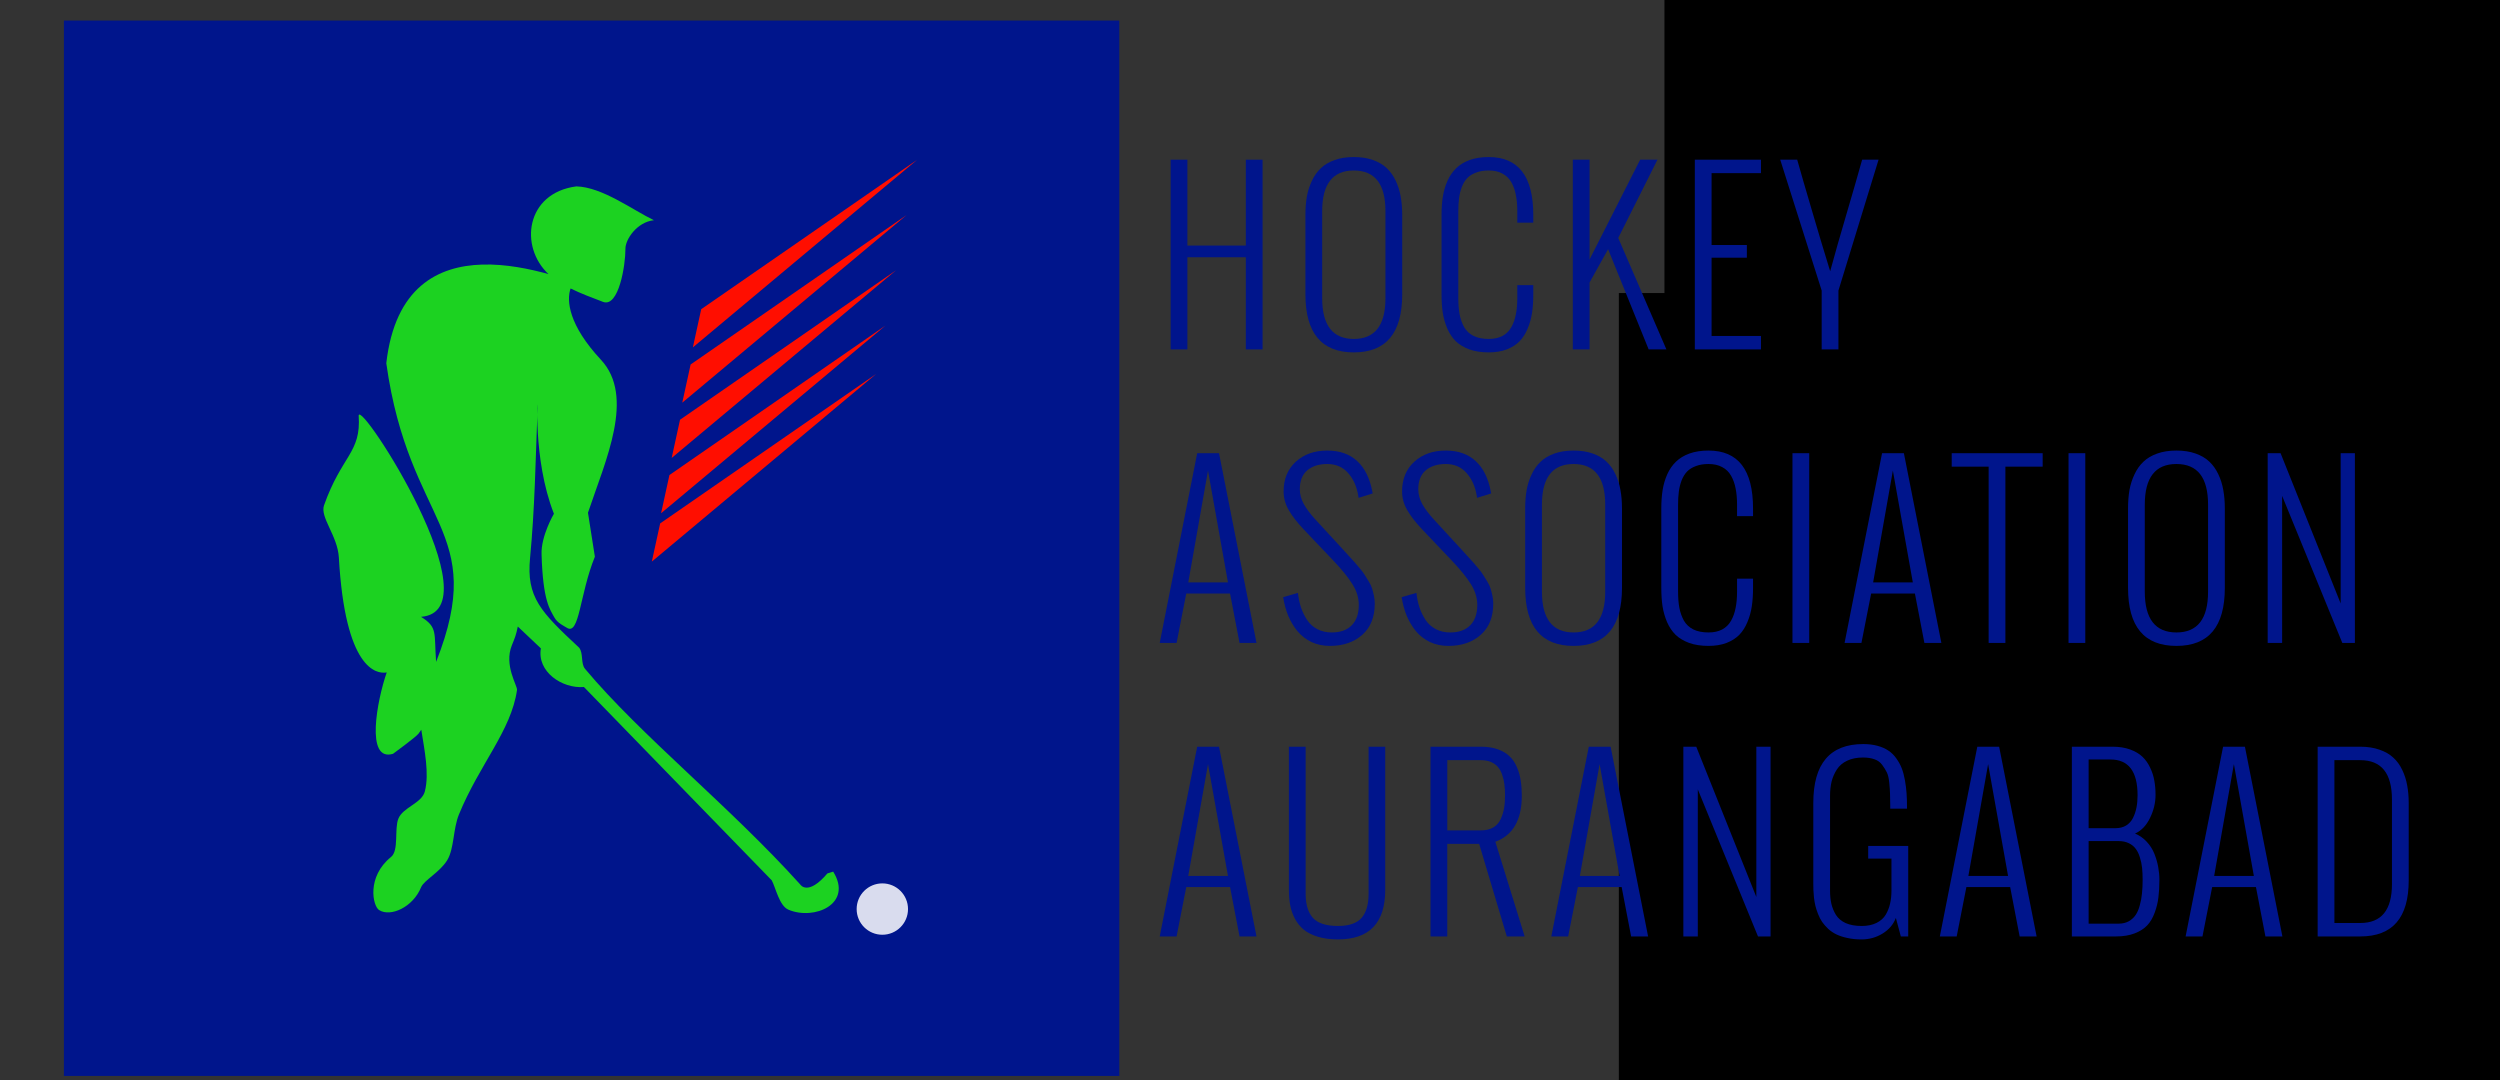 <?xml version="1.0" encoding="UTF-8" standalone="no"?>
<!-- Created with Inkscape (http://www.inkscape.org/) -->

<svg
   xmlns:dc="http://purl.org/dc/elements/1.1/"
   xmlns:cc="http://creativecommons.org/ns#"
   xmlns:rdf="http://www.w3.org/1999/02/22-rdf-syntax-ns#"
   xmlns:svg="http://www.w3.org/2000/svg"
   xmlns="http://www.w3.org/2000/svg"
   xmlns:sodipodi="http://sodipodi.sourceforge.net/DTD/sodipodi-0.dtd"
   xmlns:inkscape="http://www.inkscape.org/namespaces/inkscape"
   width="250mm"
   height="108mm"
   viewBox="0 0 885.827 382.677"
   id="svg2"
   version="1.1"
   inkscape:version="0.91 r13725"
   sodipodi:docname="logo.svg"
   inkscape:export-filename="C:\Users\django\Desktop\Hockey\logo\logo.png"
   inkscape:export-xdpi="158.10699"
   inkscape:export-ydpi="158.10699">
  <rect x="0" y="0" width="885.827" height="382.677" fill="#333333" stroke="none"/>
  <sodipodi:namedview
     id="base"
     pagecolor="#ffffff"
     bordercolor="#666666"
     borderopacity="1.0"
     inkscape:pageopacity="0.0"
     inkscape:pageshadow="2"
     inkscape:zoom="0.49497475"
     inkscape:cx="435.62342"
     inkscape:cy="362.83297"
     inkscape:document-units="px"
     inkscape:current-layer="layer1"
     showgrid="false"
     inkscape:snap-bbox="true"
     inkscape:snap-grids="true"
     inkscape:snap-to-guides="false"
     inkscape:window-width="1176"
     inkscape:window-height="601"
     inkscape:window-x="-8"
     inkscape:window-y="-8"
     inkscape:window-maximized="1">
    <inkscape:grid
       id="grid4179"
       type="xygrid" />
  </sodipodi:namedview>
  <defs
     id="defs4" />
  <g
     id="layer1"
     inkscape:groupmode="layer"
     inkscape:label="Layer 1"
     transform="translate(0,-669.685)"
     style="display:inline">
    <rect
       y="676.958"
       x="22.643"
       height="373.964"
       width="373.964"
       id="rect4147"
       style="opacity:1;fill:#00158c;fill-opacity:1;fill-rule:evenodd;stroke:none;stroke-width:50;stroke-linecap:round;stroke-linejoin:round;stroke-miterlimit:4;stroke-dasharray:none;stroke-dashoffset:0;stroke-opacity:1" />
    <path
       inkscape:connector-curvature="0"
       id="path4170"
       d="m 230.956,868.682 79.501,-66.507 -76.542,52.968 -2.959,13.538 z m 3.284,-17.14 79.501,-66.507 -76.542,52.968 -2.959,13.538 z m 3.754,-19.588 79.501,-66.507 -76.542,52.968 -2.959,13.538 z m 3.754,-19.588 79.501,-66.507 -76.542,52.968 -2.959,13.538 z m 3.754,-19.588 79.501,-66.507 -76.542,52.968 -2.959,13.538 z"
       style="fill:#ff0e00;fill-opacity:1;fill-rule:evenodd;stroke:none;stroke-width:1px;stroke-linecap:butt;stroke-linejoin:miter;stroke-opacity:1" />
    <path
       style="opacity:0.849;fill:#21f40f;fill-opacity:1;fill-rule:evenodd;stroke:none;stroke-width:42;stroke-linecap:round;stroke-linejoin:round;stroke-miterlimit:4;stroke-dasharray:none;stroke-dashoffset:0;stroke-opacity:1"
       d="m 204.217,735.726 c -18.006,2.364 -20.246,21.456 -9.859,31.077 -6.555,-1.813 -15.032,-3.622 -23.494,-3.372 -15.513,0.459 -30.894,7.864 -33.988,34.95 8.111,58.01 36.319,58.59 17.649,105.83 -0.767,-10.287 0.694,-12.183 -5.337,-15.966 26.806,-2.119 -21.736,-77.525 -22.099,-71.304 0.925,13.222 -5.98,14.021 -12.276,31.797 -1.5,4.235 4.818,10.771 5.255,18.504 2.226,39.444 13.204,41.365 16.959,40.709 -3.416,9.827 -7.655,31.842 2.238,28.822 0,0 7.836,-5.711 9.011,-7.107 0.358,-0.456 0.683,-0.938 1.003,-1.422 0.015,0.101 0.026,0.191 0.041,0.292 1.061,6.853 2.848,15.248 1.215,21.571 -1.091,4.223 -7.732,5.596 -9.376,9.639 -1.491,3.668 0.249,11.287 -2.595,13.581 -8.714,7.028 -6.517,17.404 -4.217,18.832 4.103,2.549 12.002,-1.074 14.851,-8.078 1.015,-2.495 6.626,-5.292 9.274,-9.622 2.476,-4.048 2.043,-11.053 4.139,-16.173 7.273,-17.767 18.525,-29.672 20.58,-44.111 0.215,-1.511 -4.71,-8.718 -1.824,-15.847 1.115,-2.755 1.484,-3.595 2.106,-6.647 l 8.181,7.746 c -1.455,8.199 7.455,14.32 15.244,13.685 l 66.546,68.495 c 1.391,2.537 2.654,9.013 5.904,10.401 9.104,3.888 23.018,-1.978 15.874,-13.478 l -2.054,0.636 c -6.978,8.181 -9.601,3.938 -9.601,3.938 -24.897,-27.637 -56.516,-52.798 -76.291,-76.453 -1.548,-1.878 -0.527,-5.475 -2.058,-7.457 -13.593,-12.687 -18.791,-17.846 -17.396,-31.885 1.672,-17.61 1.926,-33.957 2.65,-53.173 0.252,-6.556 -1.933,17.897 5.794,37.586 0,0 -4.658,7.903 -4.377,14.461 0.486,16.471 2.974,19.404 4.524,22.262 1.116,2.057 3.519,3.072 4.364,3.636 4.574,3.054 4.55,-11.759 10.002,-25.138 l -2.449,-15.582 c 6.233,-18.592 16.783,-41.132 4.58,-54.222 -11.428,-12.259 -12.243,-20.959 -10.742,-25.243 3.609,1.785 7.583,3.267 11.494,4.752 5.563,2.112 7.983,-13.028 7.94,-18.813 -0.045,-3.235 4.001,-9.462 10.096,-10.123 -7.422,-3.549 -18.337,-11.766 -27.478,-11.984 z"
       id="path4183"
       inkscape:connector-curvature="0"
       sodipodi:nodetypes="ccsccccssccccssssssssssccccscccccccccssccscsccc" />
    <flowRoot
       xml:space="preserve"
       id="flowRoot4155"
       style="font-style:normal;font-weight:normal;font-size:17.5px;line-height:125%;font-family:sans-serif;letter-spacing:0px;word-spacing:0px;fill:#000000;fill-opacity:1;stroke:none;stroke-width:1px;stroke-linecap:butt;stroke-linejoin:miter;stroke-opacity:1"
       transform="translate(-28.447,554.704)"><flowRegion
         id="flowRegion4157"><rect
           id="rect4159"
           width="383.858"
           height="339.411"
           x="602.051"
           y="218.815" /></flowRegion><flowPara
         id="flowPara4161"
         style="font-size:80px">&gt;&gt;&gt;&gt;&gt;&gt;&gt;&gt;&gt;&gt;&gt;</flowPara></flowRoot>    <flowRoot
       xml:space="preserve"
       id="flowRoot4163"
       style="font-style:normal;font-weight:normal;font-size:80px;line-height:125%;font-family:sans-serif;letter-spacing:0px;word-spacing:0px;fill:#000000;fill-opacity:1;stroke:none;stroke-width:1px;stroke-linecap:butt;stroke-linejoin:miter;stroke-opacity:1"
       transform="translate(-28.447,246.437)"><flowRegion
         id="flowRegion4165"><rect
           id="rect4167"
           width="343.452"
           height="375.777"
           x="618.213"
           y="239.018"
           style="font-size:80px" /></flowRegion><flowPara
         id="flowPara4169" /></flowRoot>    <g
       transform="translate(-197.005,486.891)"
       style="font-style:normal;font-weight:normal;font-size:17.5px;line-height:125%;font-family:sans-serif;letter-spacing:0px;word-spacing:0px;fill:#00158c;fill-opacity:1;stroke:none;stroke-width:1px;stroke-linecap:butt;stroke-linejoin:miter;stroke-opacity:1"
       id="flowRoot4171">
      <path
         d="m 611.795,306.604 0,-67.227 5.938,0 0,30.43 20.703,0 0,-30.43 5.938,0 0,67.227 -5.938,0 0,-32.656 -20.703,0 0,32.656 -5.938,0 z"
         style="font-style:normal;font-variant:normal;font-weight:300;font-stretch:normal;font-size:80px;line-height:130%;font-family:Oswald;-inkscape-font-specification:'Oswald Light';letter-spacing:4.95px;fill:#00158c;fill-opacity:1"
         id="path4153"
         inkscape:connector-curvature="0" />
      <path
         d="m 659.557,287.112 0,-28.164 q 0,-3.555 0.508,-6.523 0.547,-2.969 1.797,-5.586 1.25,-2.656 3.164,-4.453 1.914,-1.836 4.883,-2.891 2.969,-1.055 6.797,-1.055 3.828,0 6.797,1.055 2.969,1.055 4.883,2.891 1.914,1.797 3.164,4.453 1.25,2.617 1.758,5.586 0.547,2.969 0.547,6.523 l 0,28.164 q 0,20.547 -17.148,20.547 -17.148,0 -17.148,-20.547 z m 28.359,1.328 0,-30.82 q 0,-14.414 -11.211,-14.414 -11.211,0 -11.211,14.414 l 0,30.82 q 0,14.453 11.211,14.453 11.211,0 11.211,-14.453 z"
         style="font-style:normal;font-variant:normal;font-weight:300;font-stretch:normal;font-size:80px;line-height:130%;font-family:Oswald;-inkscape-font-specification:'Oswald Light';letter-spacing:4.95px;fill:#00158c;fill-opacity:1"
         id="path4155"
         inkscape:connector-curvature="0" />
      <path
         d="m 707.789,287.112 0,-28.164 q 0,-3.594 0.469,-6.523 0.469,-2.93 1.641,-5.586 1.211,-2.656 3.086,-4.453 1.875,-1.836 4.766,-2.891 2.93,-1.055 6.758,-1.055 15.781,0 15.781,20.508 l 0,2.734 -5.664,0 0,-4.062 q 0,-3.242 -0.508,-5.742 -0.469,-2.5 -1.602,-4.492 -1.133,-2.031 -3.164,-3.086 -1.992,-1.094 -4.844,-1.094 -2.578,0 -4.492,0.742 -1.914,0.703 -3.125,1.953 -1.172,1.25 -1.914,3.125 -0.703,1.875 -0.977,3.945 -0.273,2.031 -0.273,4.648 l 0,30.82 q 0,3.32 0.469,5.781 0.469,2.422 1.602,4.492 1.172,2.031 3.359,3.125 2.188,1.055 5.352,1.055 2.852,0 4.844,-1.055 2.031,-1.094 3.164,-3.125 1.133,-2.031 1.602,-4.531 0.508,-2.5 0.508,-5.742 l 0,-4.609 5.664,0 0,3.281 q 0,3.555 -0.43,6.484 -0.43,2.93 -1.562,5.625 -1.094,2.656 -2.852,4.492 -1.758,1.797 -4.531,2.891 -2.773,1.055 -6.406,1.055 -3.906,0 -6.875,-1.055 -2.93,-1.094 -4.805,-2.891 -1.836,-1.836 -3.008,-4.492 -1.133,-2.695 -1.602,-5.586 -0.43,-2.93 -0.43,-6.523 z"
         style="font-style:normal;font-variant:normal;font-weight:300;font-stretch:normal;font-size:80px;line-height:130%;font-family:Oswald;-inkscape-font-specification:'Oswald Light';letter-spacing:4.95px;fill:#00158c;fill-opacity:1"
         id="path4157"
         inkscape:connector-curvature="0" />
      <path
         d="m 754.301,306.604 0,-67.227 5.938,0 0,35.352 17.93,-35.352 6.133,0 -13.906,27.734 17.07,39.492 -6.289,0 -14.375,-35.508 -6.562,11.797 0,23.711 -5.938,0 z"
         style="font-style:normal;font-variant:normal;font-weight:300;font-stretch:normal;font-size:80px;line-height:130%;font-family:Oswald;-inkscape-font-specification:'Oswald Light';letter-spacing:4.95px;fill:#00158c;fill-opacity:1"
         id="path4159"
         inkscape:connector-curvature="0" />
      <path
         d="m 797.532,306.604 0,-67.227 23.438,0 0,4.766 -17.5,0 0,25.469 12.5,0 0,4.492 -12.5,0 0,27.734 17.5,0 0,4.766 -23.438,0 z"
         style="font-style:normal;font-variant:normal;font-weight:300;font-stretch:normal;font-size:80px;line-height:130%;font-family:Oswald;-inkscape-font-specification:'Oswald Light';letter-spacing:4.95px;fill:#00158c;fill-opacity:1"
         id="path4161"
         inkscape:connector-curvature="0" />
      <path
         d="m 842.482,306.604 0,-20.859 -14.688,-46.367 6.016,0 q 0.781,2.812 2.266,7.93 1.484,5.117 3.047,10.391 1.562,5.273 3.008,10.156 1.484,4.844 2.422,7.969 l 0.938,3.086 q 2.5,-9.18 5.781,-20.273 3.281,-11.133 5.547,-19.258 l 5.82,0 -14.219,46.367 0,20.859 -5.938,0 z"
         style="font-style:normal;font-variant:normal;font-weight:300;font-stretch:normal;font-size:80px;line-height:130%;font-family:Oswald;-inkscape-font-specification:'Oswald Light';letter-spacing:4.95px;fill:#00158c;fill-opacity:1"
         id="path4163"
         inkscape:connector-curvature="0" />
      <path
         d="m 618.045,389.158 14.062,0 -7.07,-39.609 -6.992,39.609 z m -4.141,21.445 -5.977,0 13.281,-67.227 7.734,0 13.281,67.227 -6.016,0 -3.359,-17.5 -15.508,0 -3.438,17.5 z"
         style="font-style:normal;font-variant:normal;font-weight:300;font-stretch:normal;font-size:80px;line-height:130%;font-family:Oswald;-inkscape-font-specification:'Oswald Light';letter-spacing:4.95px;fill:#00158c;fill-opacity:1"
         id="path4165"
         inkscape:connector-curvature="0" />
      <path
         d="m 651.667,394.393 5.234,-1.523 q 0.312,2.812 1.094,5.195 0.82,2.383 2.188,4.453 1.367,2.031 3.594,3.203 2.266,1.172 5.117,1.172 4.57,0 7.07,-2.539 2.5,-2.539 2.5,-7.188 0,-3.867 -2.305,-7.461 -2.266,-3.594 -6.719,-8.281 l -10.508,-11.055 q -3.438,-3.633 -5.273,-6.797 -1.836,-3.164 -1.836,-6.641 0,-6.602 4.336,-10.547 4.336,-3.945 11.133,-3.945 6.602,0 10.625,3.75 4.023,3.711 5.352,10.82 l 0.117,0.625 -5,1.562 -0.078,-0.547 q -0.781,-5.039 -3.633,-8.242 -2.812,-3.203 -7.383,-3.203 -4.453,0 -7.109,2.266 -2.617,2.266 -2.617,6.68 0,2.656 1.406,5.234 1.445,2.578 4.102,5.469 l 9.883,10.742 q 0.391,0.43 1.953,2.148 1.562,1.68 2.031,2.227 0.508,0.547 1.797,2.109 1.328,1.562 1.797,2.383 0.508,0.781 1.406,2.266 0.898,1.445 1.211,2.539 0.352,1.094 0.664,2.539 0.312,1.445 0.312,2.852 0,7.188 -4.453,11.094 -4.414,3.906 -11.445,3.906 -3.594,0 -6.523,-1.367 -2.93,-1.406 -4.961,-3.828 -1.992,-2.422 -3.281,-5.469 -1.25,-3.047 -1.797,-6.602 z"
         style="font-style:normal;font-variant:normal;font-weight:300;font-stretch:normal;font-size:80px;line-height:130%;font-family:Oswald;-inkscape-font-specification:'Oswald Light';letter-spacing:4.95px;fill:#00158c;fill-opacity:1"
         id="path4167"
         inkscape:connector-curvature="0" />
      <path
         d="m 693.648,394.393 5.234,-1.523 q 0.312,2.812 1.094,5.195 0.82,2.383 2.188,4.453 1.367,2.031 3.594,3.203 2.266,1.172 5.117,1.172 4.57,0 7.07,-2.539 2.5,-2.539 2.5,-7.188 0,-3.867 -2.305,-7.461 -2.266,-3.594 -6.719,-8.281 l -10.508,-11.055 q -3.438,-3.633 -5.273,-6.797 -1.836,-3.164 -1.836,-6.641 0,-6.602 4.336,-10.547 4.336,-3.945 11.133,-3.945 6.602,0 10.625,3.75 4.023,3.711 5.352,10.82 l 0.117,0.625 -5,1.562 -0.078,-0.547 q -0.781,-5.039 -3.633,-8.242 -2.812,-3.203 -7.383,-3.203 -4.453,0 -7.109,2.266 -2.617,2.266 -2.617,6.68 0,2.656 1.406,5.234 1.445,2.578 4.102,5.469 l 9.883,10.742 q 0.391,0.43 1.953,2.148 1.562,1.68 2.031,2.227 0.508,0.547 1.797,2.109 1.328,1.562 1.797,2.383 0.508,0.781 1.406,2.266 0.898,1.445 1.211,2.539 0.352,1.094 0.664,2.539 0.312,1.445 0.312,2.852 0,7.188 -4.453,11.094 -4.414,3.906 -11.445,3.906 -3.594,0 -6.523,-1.367 -2.93,-1.406 -4.961,-3.828 -1.992,-2.422 -3.281,-5.469 -1.25,-3.047 -1.797,-6.602 z"
         style="font-style:normal;font-variant:normal;font-weight:300;font-stretch:normal;font-size:80px;line-height:130%;font-family:Oswald;-inkscape-font-specification:'Oswald Light';letter-spacing:4.95px;fill:#00158c;fill-opacity:1"
         id="path4169"
         inkscape:connector-curvature="0" />
      <path
         d="m 737.426,391.112 0,-28.164 q 0,-3.555 0.508,-6.523 0.547,-2.969 1.797,-5.586 1.25,-2.656 3.164,-4.453 1.914,-1.836 4.883,-2.891 2.969,-1.055 6.797,-1.055 3.828,0 6.797,1.055 2.969,1.055 4.883,2.891 1.914,1.797 3.164,4.453 1.25,2.617 1.758,5.586 0.547,2.969 0.547,6.523 l 0,28.164 q 0,20.547 -17.148,20.547 -17.148,0 -17.148,-20.547 z m 28.359,1.328 0,-30.82 q 0,-14.414 -11.211,-14.414 -11.211,0 -11.211,14.414 l 0,30.82 q 0,14.453 11.211,14.453 11.211,0 11.211,-14.453 z"
         style="font-style:normal;font-variant:normal;font-weight:300;font-stretch:normal;font-size:80px;line-height:130%;font-family:Oswald;-inkscape-font-specification:'Oswald Light';letter-spacing:4.95px;fill:#00158c;fill-opacity:1"
         id="path4171"
         inkscape:connector-curvature="0" />
      <path
         d="m 785.657,391.112 0,-28.164 q 0,-3.594 0.469,-6.523 0.469,-2.93 1.641,-5.586 1.211,-2.656 3.086,-4.453 1.875,-1.836 4.766,-2.891 2.93,-1.055 6.758,-1.055 15.781,0 15.781,20.508 l 0,2.734 -5.664,0 0,-4.062 q 0,-3.242 -0.508,-5.742 -0.469,-2.5 -1.602,-4.492 -1.133,-2.031 -3.164,-3.086 -1.992,-1.094 -4.844,-1.094 -2.578,0 -4.492,0.742 -1.914,0.703 -3.125,1.953 -1.172,1.25 -1.914,3.125 -0.703,1.875 -0.977,3.945 -0.273,2.031 -0.273,4.648 l 0,30.82 q 0,3.32 0.469,5.781 0.469,2.422 1.602,4.492 1.172,2.031 3.359,3.125 2.188,1.055 5.352,1.055 2.852,0 4.844,-1.055 2.031,-1.094 3.164,-3.125 1.133,-2.031 1.602,-4.531 0.508,-2.5 0.508,-5.742 l 0,-4.609 5.664,0 0,3.281 q 0,3.555 -0.43,6.484 -0.43,2.93 -1.562,5.625 -1.094,2.656 -2.852,4.492 -1.758,1.797 -4.531,2.891 -2.773,1.055 -6.406,1.055 -3.906,0 -6.875,-1.055 -2.93,-1.094 -4.805,-2.891 -1.836,-1.836 -3.008,-4.492 -1.133,-2.695 -1.602,-5.586 -0.43,-2.93 -0.43,-6.523 z"
         style="font-style:normal;font-variant:normal;font-weight:300;font-stretch:normal;font-size:80px;line-height:130%;font-family:Oswald;-inkscape-font-specification:'Oswald Light';letter-spacing:4.95px;fill:#00158c;fill-opacity:1"
         id="path4173"
         inkscape:connector-curvature="0" />
      <path
         d="m 832.131,410.604 0,-67.227 5.938,0 0,67.227 -5.938,0 z"
         style="font-style:normal;font-variant:normal;font-weight:300;font-stretch:normal;font-size:80px;line-height:130%;font-family:Oswald;-inkscape-font-specification:'Oswald Light';letter-spacing:4.95px;fill:#00158c;fill-opacity:1"
         id="path4175"
         inkscape:connector-curvature="0" />
      <path
         d="m 860.714,389.158 14.062,0 -7.07,-39.609 -6.992,39.609 z m -4.141,21.445 -5.977,0 13.281,-67.227 7.734,0 13.281,67.227 -6.016,0 -3.359,-17.5 -15.508,0 -3.438,17.5 z"
         style="font-style:normal;font-variant:normal;font-weight:300;font-stretch:normal;font-size:80px;line-height:130%;font-family:Oswald;-inkscape-font-specification:'Oswald Light';letter-spacing:4.95px;fill:#00158c;fill-opacity:1"
         id="path4177"
         inkscape:connector-curvature="0" />
      <path
         d="m 901.64,410.604 0,-62.461 -13.086,0 0,-4.766 32.227,0 0,4.766 -13.203,0 0,62.461 -5.938,0 z"
         style="font-style:normal;font-variant:normal;font-weight:300;font-stretch:normal;font-size:80px;line-height:130%;font-family:Oswald;-inkscape-font-specification:'Oswald Light';letter-spacing:4.95px;fill:#00158c;fill-opacity:1"
         id="path4179"
         inkscape:connector-curvature="0" />
      <path
         d="m 929.95,410.604 0,-67.227 5.938,0 0,67.227 -5.938,0 z"
         style="font-style:normal;font-variant:normal;font-weight:300;font-stretch:normal;font-size:80px;line-height:130%;font-family:Oswald;-inkscape-font-specification:'Oswald Light';letter-spacing:4.95px;fill:#00158c;fill-opacity:1"
         id="path4181"
         inkscape:connector-curvature="0" />
      <path
         d="m 951.032,391.112 0,-28.164 q 0,-3.555 0.508,-6.523 0.547,-2.969 1.797,-5.586 1.25,-2.656 3.164,-4.453 1.914,-1.836 4.883,-2.891 2.969,-1.055 6.797,-1.055 3.828,0 6.797,1.055 2.969,1.055 4.883,2.891 1.914,1.797 3.164,4.453 1.25,2.617 1.758,5.586 0.547,2.969 0.547,6.523 l 0,28.164 q 0,20.547 -17.148,20.547 -17.148,0 -17.148,-20.547 z m 28.359,1.328 0,-30.82 q 0,-14.414 -11.211,-14.414 -11.211,0 -11.211,14.414 l 0,30.82 q 0,14.453 11.211,14.453 11.211,0 11.211,-14.453 z"
         style="font-style:normal;font-variant:normal;font-weight:300;font-stretch:normal;font-size:80px;line-height:130%;font-family:Oswald;-inkscape-font-specification:'Oswald Light';letter-spacing:4.95px;fill:#00158c;fill-opacity:1"
         id="path4184"
         inkscape:connector-curvature="0" />
      <path
         d="m 1000.514,410.604 0,-67.227 4.57,0 21.289,53.242 0,-53.242 5.039,0 0,67.227 -4.453,0 -21.328,-52.109 0,52.109 -5.117,0 z"
         style="font-style:normal;font-variant:normal;font-weight:300;font-stretch:normal;font-size:80px;line-height:130%;font-family:Oswald;-inkscape-font-specification:'Oswald Light';letter-spacing:4.95px;fill:#00158c;fill-opacity:1"
         id="path4186"
         inkscape:connector-curvature="0" />
      <path
         d="m 618.045,493.158 14.062,0 -7.07,-39.609 -6.992,39.609 z m -4.141,21.445 -5.977,0 13.281,-67.227 7.734,0 13.281,67.227 -6.016,0 -3.359,-17.5 -15.508,0 -3.438,17.5 z"
         style="font-style:normal;font-variant:normal;font-weight:300;font-stretch:normal;font-size:80px;line-height:130%;font-family:Oswald;-inkscape-font-specification:'Oswald Light';letter-spacing:4.95px;fill:#00158c;fill-opacity:1"
         id="path4188"
         inkscape:connector-curvature="0" />
      <path
         d="m 653.698,498.08 0,-50.703 5.938,0 0,52.07 q 0,5.781 2.617,8.633 2.617,2.812 8.828,2.812 5.859,0 8.359,-2.852 2.5,-2.852 2.5,-8.594 l 0,-52.07 5.898,0 0,50.703 q 0,17.578 -16.758,17.578 -4.023,0 -7.109,-0.938 -3.047,-0.938 -5,-2.5 -1.914,-1.602 -3.125,-3.867 -1.211,-2.305 -1.68,-4.766 -0.469,-2.5 -0.469,-5.508 z"
         style="font-style:normal;font-variant:normal;font-weight:300;font-stretch:normal;font-size:80px;line-height:130%;font-family:Oswald;-inkscape-font-specification:'Oswald Light';letter-spacing:4.95px;fill:#00158c;fill-opacity:1"
         id="path4190"
         inkscape:connector-curvature="0" />
      <path
         d="m 709.82,477.026 11.953,0 q 2.539,0 4.297,-1.016 1.758,-1.016 2.617,-2.891 0.898,-1.875 1.25,-3.906 0.352,-2.031 0.352,-4.648 0,-2.148 -0.234,-3.867 -0.195,-1.719 -0.781,-3.359 -0.547,-1.641 -1.484,-2.734 -0.938,-1.133 -2.461,-1.797 -1.523,-0.664 -3.555,-0.664 l -11.953,0 0,24.883 z m -5.938,37.578 0,-67.227 17.93,0 q 3.398,0 5.977,0.938 2.578,0.938 4.141,2.5 1.602,1.523 2.578,3.828 0.977,2.266 1.328,4.727 0.391,2.422 0.391,5.391 0,12.852 -9.375,16.289 l 10.391,33.555 -6.328,0 -9.805,-32.812 -11.289,0 0,32.812 -5.938,0 z"
         style="font-style:normal;font-variant:normal;font-weight:300;font-stretch:normal;font-size:80px;line-height:130%;font-family:Oswald;-inkscape-font-specification:'Oswald Light';letter-spacing:4.95px;fill:#00158c;fill-opacity:1"
         id="path4192"
         inkscape:connector-curvature="0" />
      <path
         d="m 756.801,493.158 14.062,0 -7.07,-39.609 -6.992,39.609 z m -4.141,21.445 -5.977,0 13.281,-67.227 7.734,0 13.281,67.227 -6.016,0 -3.359,-17.5 -15.508,0 -3.438,17.5 z"
         style="font-style:normal;font-variant:normal;font-weight:300;font-stretch:normal;font-size:80px;line-height:130%;font-family:Oswald;-inkscape-font-specification:'Oswald Light';letter-spacing:4.95px;fill:#00158c;fill-opacity:1"
         id="path4194"
         inkscape:connector-curvature="0" />
      <path
         d="m 793.47,514.604 0,-67.227 4.57,0 21.289,53.242 0,-53.242 5.039,0 0,67.227 -4.453,0 -21.328,-52.109 0,52.109 -5.117,0 z"
         style="font-style:normal;font-variant:normal;font-weight:300;font-stretch:normal;font-size:80px;line-height:130%;font-family:Oswald;-inkscape-font-specification:'Oswald Light';letter-spacing:4.95px;fill:#00158c;fill-opacity:1"
         id="path4196"
         inkscape:connector-curvature="0" />
      <path
         d="m 839.514,495.815 0,-28.516 q 0,-20.859 17.695,-20.859 2.812,0 5.078,0.625 2.305,0.625 3.867,1.719 1.602,1.055 2.773,2.734 1.211,1.68 1.914,3.477 0.703,1.797 1.133,4.219 0.43,2.383 0.586,4.648 0.156,2.227 0.156,5 l 0,0.469 -5.938,0 0,-0.508 q 0,-0.156 0,-0.508 0,-2.852 -0.078,-4.297 -0.039,-1.484 -0.273,-3.867 -0.234,-2.422 -0.859,-3.672 -0.625,-1.289 -1.641,-2.656 -1.016,-1.406 -2.734,-1.992 -1.719,-0.625 -4.062,-0.625 -3.281,0 -5.625,1.133 -2.344,1.094 -3.633,3.086 -1.289,1.992 -1.875,4.297 -0.547,2.305 -0.547,5.078 l 0,33.594 q 0,2.578 0.469,4.648 0.469,2.031 1.602,3.906 1.172,1.875 3.477,2.93 2.305,1.016 5.664,1.016 3.086,0 5.273,-1.094 2.188,-1.094 3.281,-2.969 1.094,-1.914 1.523,-3.945 0.469,-2.031 0.469,-4.492 l 0,-11.367 -8.242,0 0,-4.492 14.18,0 0,32.07 -2.617,0 -1.758,-6.562 q -1.328,3.477 -4.727,5.547 -3.359,2.07 -7.461,2.07 -2.695,0 -4.961,-0.508 -2.227,-0.469 -3.867,-1.25 -1.641,-0.781 -2.969,-1.992 -1.289,-1.25 -2.148,-2.461 -0.82,-1.211 -1.445,-2.812 -0.625,-1.602 -0.938,-2.891 -0.312,-1.289 -0.508,-2.93 -0.156,-1.641 -0.195,-2.656 -0.039,-1.016 -0.039,-2.344 z"
         style="font-style:normal;font-variant:normal;font-weight:300;font-stretch:normal;font-size:80px;line-height:130%;font-family:Oswald;-inkscape-font-specification:'Oswald Light';letter-spacing:4.95px;fill:#00158c;fill-opacity:1"
         id="path4198"
         inkscape:connector-curvature="0" />
      <path
         d="m 894.464,493.158 14.062,0 -7.07,-39.609 -6.992,39.609 z m -4.141,21.445 -5.977,0 13.281,-67.227 7.734,0 13.281,67.227 -6.016,0 -3.359,-17.5 -15.508,0 -3.438,17.5 z"
         style="font-style:normal;font-variant:normal;font-weight:300;font-stretch:normal;font-size:80px;line-height:130%;font-family:Oswald;-inkscape-font-specification:'Oswald Light';letter-spacing:4.95px;fill:#00158c;fill-opacity:1"
         id="path4200"
         inkscape:connector-curvature="0" />
      <path
         d="m 937.07,476.244 9.531,0 q 2.188,0 3.75,-0.938 1.562,-0.977 2.422,-2.656 0.859,-1.719 1.25,-3.711 0.391,-1.992 0.391,-4.375 0,-12.656 -9.609,-12.656 l -7.734,0 0,24.336 z m 0,33.828 10.625,0 q 2.031,0 3.555,-0.82 1.523,-0.859 2.461,-2.227 0.938,-1.367 1.484,-3.438 0.586,-2.07 0.781,-4.219 0.234,-2.148 0.234,-4.805 0,-2.383 -0.195,-4.258 -0.195,-1.875 -0.781,-3.711 -0.547,-1.836 -1.484,-3.047 -0.898,-1.25 -2.461,-1.992 -1.523,-0.742 -3.594,-0.742 l -10.625,0 0,29.258 z m -5.938,4.531 0,-67.227 14.453,0 q 3.477,0 6.172,0.977 2.695,0.977 4.375,2.578 1.68,1.602 2.734,3.867 1.094,2.266 1.484,4.609 0.43,2.344 0.43,5.039 0,4.18 -1.953,8.164 -1.914,3.984 -5.312,5.547 2.383,0.977 4.141,2.891 1.758,1.875 2.695,4.219 0.938,2.344 1.367,4.688 0.43,2.305 0.43,4.609 0,3.516 -0.352,6.211 -0.312,2.695 -1.328,5.43 -0.977,2.695 -2.617,4.453 -1.641,1.758 -4.453,2.852 -2.812,1.094 -6.641,1.094 l -15.625,0 z"
         style="font-style:normal;font-variant:normal;font-weight:300;font-stretch:normal;font-size:80px;line-height:130%;font-family:Oswald;-inkscape-font-specification:'Oswald Light';letter-spacing:4.95px;fill:#00158c;fill-opacity:1"
         id="path4202"
         inkscape:connector-curvature="0" />
      <path
         d="m 981.551,493.158 14.062,0 -7.07,-39.609 -6.992,39.609 z m -4.141,21.445 -5.977,0 13.281,-67.227 7.734,0 13.281,67.227 -6.016,0 -3.359,-17.5 -15.508,0 -3.438,17.5 z"
         style="font-style:normal;font-variant:normal;font-weight:300;font-stretch:normal;font-size:80px;line-height:130%;font-family:Oswald;-inkscape-font-specification:'Oswald Light';letter-spacing:4.95px;fill:#00158c;fill-opacity:1"
         id="path4204"
         inkscape:connector-curvature="0" />
      <path
         d="m 1018.22,514.604 0,-67.227 15.117,0 q 3.828,0 6.797,1.055 2.969,1.016 4.883,2.812 1.953,1.758 3.164,4.336 1.25,2.578 1.758,5.469 0.547,2.891 0.547,6.367 l 0,27.344 q 0,19.844 -17.148,19.844 l -15.117,0 z m 5.938,-4.766 9.18,0 q 11.211,0 11.211,-13.75 l 0,-30 q 0,-13.945 -11.211,-13.945 l -9.18,0 0,57.695 z"
         style="font-style:normal;font-variant:normal;font-weight:300;font-stretch:normal;font-size:80px;line-height:130%;font-family:Oswald;-inkscape-font-specification:'Oswald Light';letter-spacing:4.95px;fill:#00158c;fill-opacity:1"
         id="path4206"
         inkscape:connector-curvature="0" />
    </g>
    <circle
       style="opacity:0.849;fill:#ffffff;fill-opacity:1;fill-rule:evenodd;stroke:none;stroke-width:42;stroke-linecap:round;stroke-linejoin:round;stroke-miterlimit:4;stroke-dasharray:none;stroke-dashoffset:0;stroke-opacity:1"
       id="path4174"
       cx="312.638"
       cy="991.796"
       r="9.1" />
  </g>
</svg>

